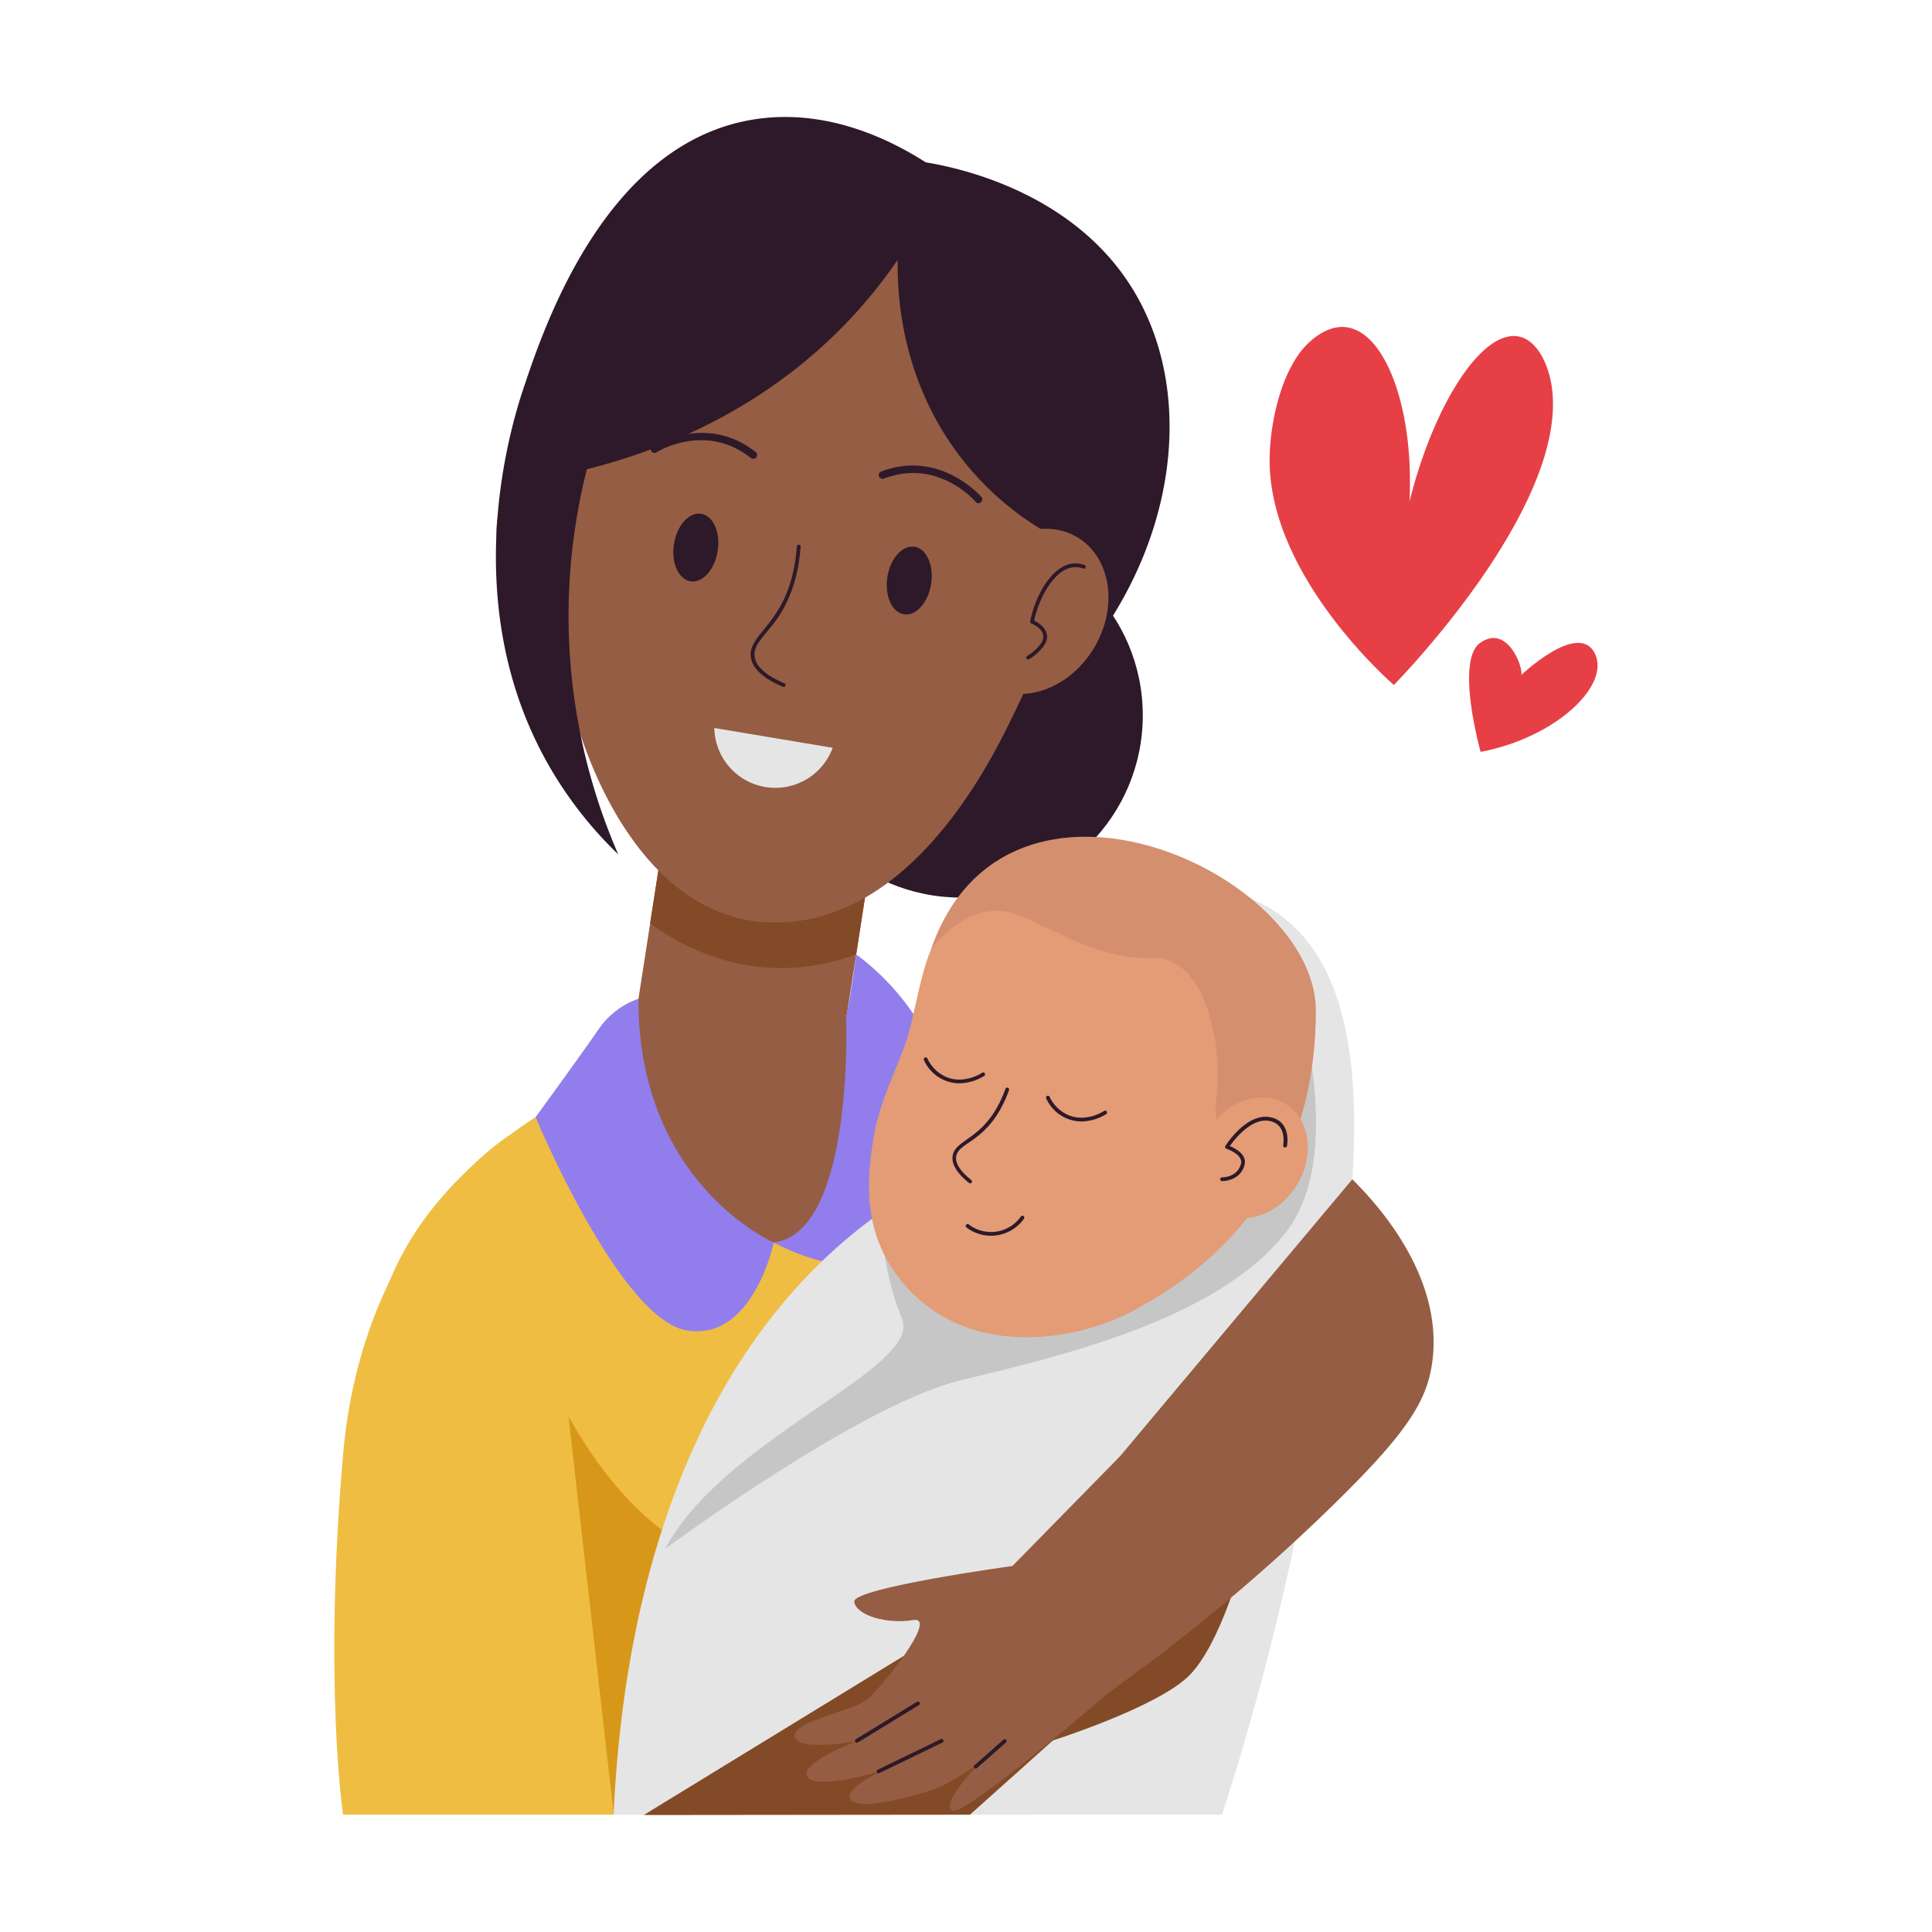 <svg height="512" viewBox="0 0 512 512" width="512" xmlns="http://www.w3.org/2000/svg" xmlns:xlink="http://www.w3.org/1999/xlink"><clipPath id="clip-path"><path d="m170.39 206.3h55.23v105.7h-55.23z" transform="matrix(.988 .153 -.153 .988 42.03 -27.27)"/></clipPath><g id="Newborn"><circle cx="254.58" cy="189.59" fill="#2d1929" r="48.27"/><g clip-path="url(#clip-path)"><path d="m170.39 206.3h55.23v105.7h-55.23z" fill="#955d43" transform="matrix(.988 .153 -.153 .988 42.03 -27.27)"/><path d="m160.92 234.3c2.66 3.12 19.83 22.55 46.78 22.24a58.38 58.38 0 0 0 29.77-8.8l5.78-37.33-77.55-12z" fill="#834a27"/></g><path d="m169 138.65c-2.89-12.31-13.44-20.36-23.57-18s-16 14.28-13.12 26.59 13.44 20.36 23.57 18 16-14.24 13.12-26.59z" fill="#955d43"/><path d="m289.61 136.53s8.21-61.3-32.68-83.48c-.38-.14-.75-.23-1.13-.36-26.77-15.36-49.12-7.83-51.2-7.75a54.89 54.89 0 0 0 -20.7 8.66c-28.38 19.37-35.74 61-35.74 61a45.15 45.15 0 0 0 -1.44 7c-1.42 11.71 1.4 39.9 1.48 49.41 4.34 30.58 21.61 70 52.89 73.25 38 3.59 60.29-40.1 66.78-53.41 7-14.32 13-28.32 14-30.44a46.13 46.13 0 0 0 4.13-15.41c1.22-3 2.45-5.86 3.61-8.47z" fill="#955d43"/><g fill="#2d1929"><path d="m148.21 155.56a.52.52 0 0 1 -.38-.17c-.14-.16-3.47-4-2.86-6.86.54-2.55 3.53-3.2 4.65-3.35.68-6.79-1.35-17.38-8.2-17.09a.49.49 0 0 1 -.52-.47.5.5 0 0 1 .48-.52c7.69-.34 10.09 10.91 9.19 18.59a.51.51 0 0 1 -.47.44s-3.65.27-4.15 2.61 2.6 6 2.63 6a.5.5 0 0 1 -.37.82z"/><path d="m207.46 182c-5.24-2.23-8.09-4.88-8.48-7.88-.86-6.67 10.67-8.86 12.19-29.3a.5.5 0 0 1 1 .08c-.56 7.67-2.73 14.19-6.44 19.39-2.93 4.1-6.16 6.52-5.75 9.7.34 2.62 3 5 7.88 7.09a.5.5 0 0 1 -.4.92z"/><path d="m190.19 146c-.77 4.95-4 8.56-7.18 8.06s-5.18-4.9-4.41-9.84 4-8.56 7.17-8.07 5.23 4.85 4.42 9.85z"/><path d="m199.6 121.59a1 1 0 0 1 -.62-.22c-11.88-9.45-24.52-1.82-25-1.49a1 1 0 1 1 -1.06-1.7c.14-.08 14.36-8.72 27.35 1.63a1 1 0 0 1 -.67 1.78z"/><path d="m246.75 154.75c-.77 4.95-4 8.55-7.19 8.05s-5.17-4.91-4.4-9.86 4-8.55 7.19-8.05 5.17 4.91 4.4 9.86z"/><path d="m259.32 133.35a1 1 0 0 1 -.76-.35c-.41-.48-10.15-11.58-24.33-6.16a1 1 0 0 1 -1.29-.58 1 1 0 0 1 .58-1.29c15.48-5.97 26.48 6.6 26.56 6.73a1 1 0 0 1 -.76 1.65z"/></g><path d="m198.83 273.54c-37.5 6.86-87.4 32.3-98.4 74.49-2.69 10.33.2 31.4 6.09 73.1 3.52 24.88 7 45.45 9.54 59.76h158.2c8.93-152.83 18.51-177.84.46-196.61-20.14-20.95-58.12-13.99-75.89-10.74z" fill="#efbd42"/><path d="m150.65 375.34 12 105.55 29.57-67.46s-21.14-1.76-41.57-38.09z" fill="#d7981a"/><path d="m134.91 300.92s-38.78 24.14-44 84.65 0 95.32 0 95.32h71.69z" fill="#efbd42"/><path d="m205.06 329.27c.92.53 21.16 11.72 35.7 2.88 14.85-9 20.38-36.89 3.12-60.61a65.75 65.75 0 0 0 -17-18.64 258.08 258.08 0 0 1 -21.82 76.37z" fill="#917eec"/><path d="m246 313.38c-58.58 32.62-80.41 100.94-83.38 167.51h161.23a710.24 710.24 0 0 0 21.9-85.39c12.05-63 24.79-129.59-6.24-152.8-9-6.7-19.55-8.28-28.06-8.32z" fill="#e5e5e5"/><path d="m233.39 321.31s.09 14.94 5.64 28.11-47.13 31.53-62.72 61c0 0 51.63-38.16 78-44.55s68.24-16.05 86.39-39.19 0-72.76 0-72.76z" fill="#c6c6c6"/><path d="m331.9 240.93c-15.7-16.49-42.36-20.63-60.36-11.6a55 55 0 0 0 -13.5 8.28c-12.92 8.75-13.21 20.91-17.26 36.28-1.95 7.37-8 17.62-9.54 29.2-.78 5.88-2.67 17.43 2.83 28.89a39.74 39.74 0 0 0 11.93 14.34c16.84 12.57 37.79 7 42.28 5.81a59.26 59.26 0 0 0 13.72-5.69c6.33-3.52 36-20 42.05-53.23 1.25-6.64 6.05-33.21-12.15-52.28z" fill="#e39c76"/><path d="m257.12 313.61a.45.45 0 0 1 -.31-.11c-3.21-2.57-4.67-5-4.35-7.17.7-4.78 9.06-4.1 14-17.78a.5.5 0 0 1 .64-.3.52.52 0 0 1 .3.65c-5.08 14-13.36 13.42-14 17.58-.27 1.81 1.07 3.91 4 6.24a.5.5 0 0 1 -.28.89z" fill="#2d1929"/><path d="m256.13 325.29a.5.5 0 1 1 .6-.8 9.69 9.69 0 0 0 13.82-2.11.5.5 0 0 1 .81.59 10.71 10.71 0 0 1 -15.23 2.32z" fill="#2d1929"/><path d="m286.59 297.2a10.34 10.34 0 0 1 -9.36-6.16.5.5 0 0 1 .9-.42 9.82 9.82 0 0 0 4.79 4.8c4.84 2.17 9.48-.87 9.68-1a.5.5 0 0 1 .69.14.49.49 0 0 1 -.13.69 12.86 12.86 0 0 1 -6.57 1.95z" fill="#2d1929"/><path d="m254.22 287.09a10.34 10.34 0 0 1 -9.36-6.15.5.5 0 0 1 .24-.67.52.52 0 0 1 .67.24 9.79 9.79 0 0 0 4.79 4.81c4.83 2.17 9.48-.87 9.68-1a.5.5 0 1 1 .55.83 12.89 12.89 0 0 1 -6.57 1.94z" fill="#2d1929"/><path d="m246.74 251.57s10.39-14.59 23.65-8.87 21.56 11.49 35.34 11.2 18.45 23.21 16.63 36.93 9.54 28.53 9.54 28.53 16.67-14.68 16.82-51.39-81.98-74.05-101.98-16.4z" fill="#d48f6e"/><path d="m340.67 292.55c-6.5-4-15.69-.82-20.53 7.07s-3.5 17.53 3 21.51 15.68.82 20.53-7.07 3.5-17.52-3-21.51z" fill="#e39c76"/><path d="m323.87 313a.5.5 0 1 1 0-1c.16 0 4 .06 5-3.57.66-2.47-3.82-4-3.86-4a.5.5 0 0 1 -.27-.74c.23-.37 5.75-9 12.07-7.58 5.52 1.21 4.27 7.5 4.26 7.57a.5.5 0 0 1 -1-.21c0-.22 1-5.39-3.5-6.38-4.8-1.05-9.39 4.83-10.66 6.63 1.4.58 4.63 2.26 3.91 5-1.15 4.19-5.5 4.28-5.95 4.28z" fill="#2d1929"/><path d="m283.12 412.13-112.52 68.87 86.45-.09 61.15-54.74z" fill="#834a27"/><path d="m166.26 283.66s17.54 48.2 38.8 45.61 19.2-59.22 19.2-59.22-34.79-12.29-58 13.61z" fill="#955d43"/><path d="m169.2 264.67a21.4 21.4 0 0 0 -10.39 7.83c-4 5.89-16.87 23.56-16.87 23.56s22.22 53.34 39.92 56.48 23.2-23.27 23.2-23.27-36.06-15.59-35.86-64.6z" fill="#917eec"/><path d="m237.9 68.85c-19.68 28.78-48.9 47.05-82.38 55.51a158.32 158.32 0 0 0 8.32 102.05 105.35 105.35 0 0 1 -18-22.86c-24.76-42.54-11-89.21-6.93-101.18 5.38-16 21.63-64.31 60.64-70.68 19.9-3.26 37.15 5.81 45.78 11.33 7.3 1.21 38.46 7.18 54.7 33.36 19.71 31.78 10 81.38-28.76 114l1.15-28.38 3.94-21.46c-25.78-15.54-38.89-42.62-38.46-71.69z" fill="#2d1929"/><path d="m285.49 142.37c-8.94-5.33-21.43-.84-27.91 10s-4.48 24 4.46 29.31 21.43.85 27.91-10 4.48-23.98-4.46-29.31z" fill="#955d43"/><path d="m272.16 173.89s4.09-2.51 4.32-4.92-3.13-3.73-3.16-3.74a.5.5 0 0 1 -.31-.56c1.46-7.57 7.14-17.58 14.38-14.94a.49.49 0 0 1 .3.64.5.5 0 0 1 -.64.3c-6.44-2.35-11.57 7.12-13 13.8 1 .49 3.67 2 3.41 4.6-.28 2.9-4.61 5.56-4.8 5.67a.5.5 0 0 1 -.5-.85z" fill="#2d1929"/><path d="m278.41 461.43s28.62-9 36.93-17.59 14-30.41 14-30.41l-41.46 10.66-30.79 21.57 9.1 15.77z" fill="#834a27"/><path d="m358.38 312.53c6.05 6 24.43 25.55 21.15 48.67-1.45 10.23-6.77 18.6-26 37.42a495.16 495.16 0 0 1 -59.77 49.9l-25.46-28.59z" fill="#955d43"/><path d="m296.85 385.9-28.54 29.1s-42.45 5.84-41.93 9.48 8.7 6 15.59 4.85-8.14 17.67-12.12 21-19.93 5.72-19.23 9.87 16.45 1.22 16.45 1.22-15.76 5.89-13 9.53 19.75-1.74 19.75-1.74-11.26 5.2-8.14 8 20.79-2.08 25.12-4.5 8.66-5.37 8.66-5.37-10.26 10.52-7.15 12.47 41.45-31.18 41.45-31.18l16-11.85s9.24-53.39-12.91-50.88z" fill="#955d43"/><path d="m220.67 198.17a16.18 16.18 0 0 1 -31.37-5.25z" fill="#e5e5e5"/><path d="m227.07 461.84a.5.5 0 0 1 -.26-.93l16.19-9.91a.49.49 0 0 1 .68.17.5.5 0 0 1 -.16.69c-17.29 10.58-16.23 9.98-16.45 9.98z" fill="#2d1929"/><path d="m232.82 469.94a.5.5 0 0 1 -.21-.95l16.71-8.1a.49.49 0 0 1 .66.23.5.5 0 0 1 -.23.67c-17.9 8.67-16.75 8.15-16.93 8.15z" fill="#2d1929"/><path d="m258.57 468.69a.5.5 0 0 1 -.33-.88l7.66-6.75a.5.5 0 0 1 .7 0 .5.5 0 0 1 0 .71c-8.36 7.37-7.76 6.92-8.03 6.92z" fill="#2d1929"/><path d="m373.53 132.92c1.19-23.1-5.59-43.38-15.66-46-6.6-1.72-12.25 5.09-12.81 5.79-6.2 7.69-8.58 20.71-8.6 29.17-.08 31.3 32.92 59.65 32.92 59.65 2.15-2.19 44.73-46.1 42.06-77.34-.65-7.66-4.57-15.6-10.8-15.13-9.47.69-21.12 19.82-27.11 43.86z" fill="#e73f46"/><path d="m403.16 178.88s15.33-14.62 19.57-5.54c3.92 8.41-10.42 22.12-30.35 25.92 0 0-6.8-24.12-.13-28.89 7.18-5.13 11.48 6.49 10.91 8.51z" fill="#e73f46"/></g></svg>